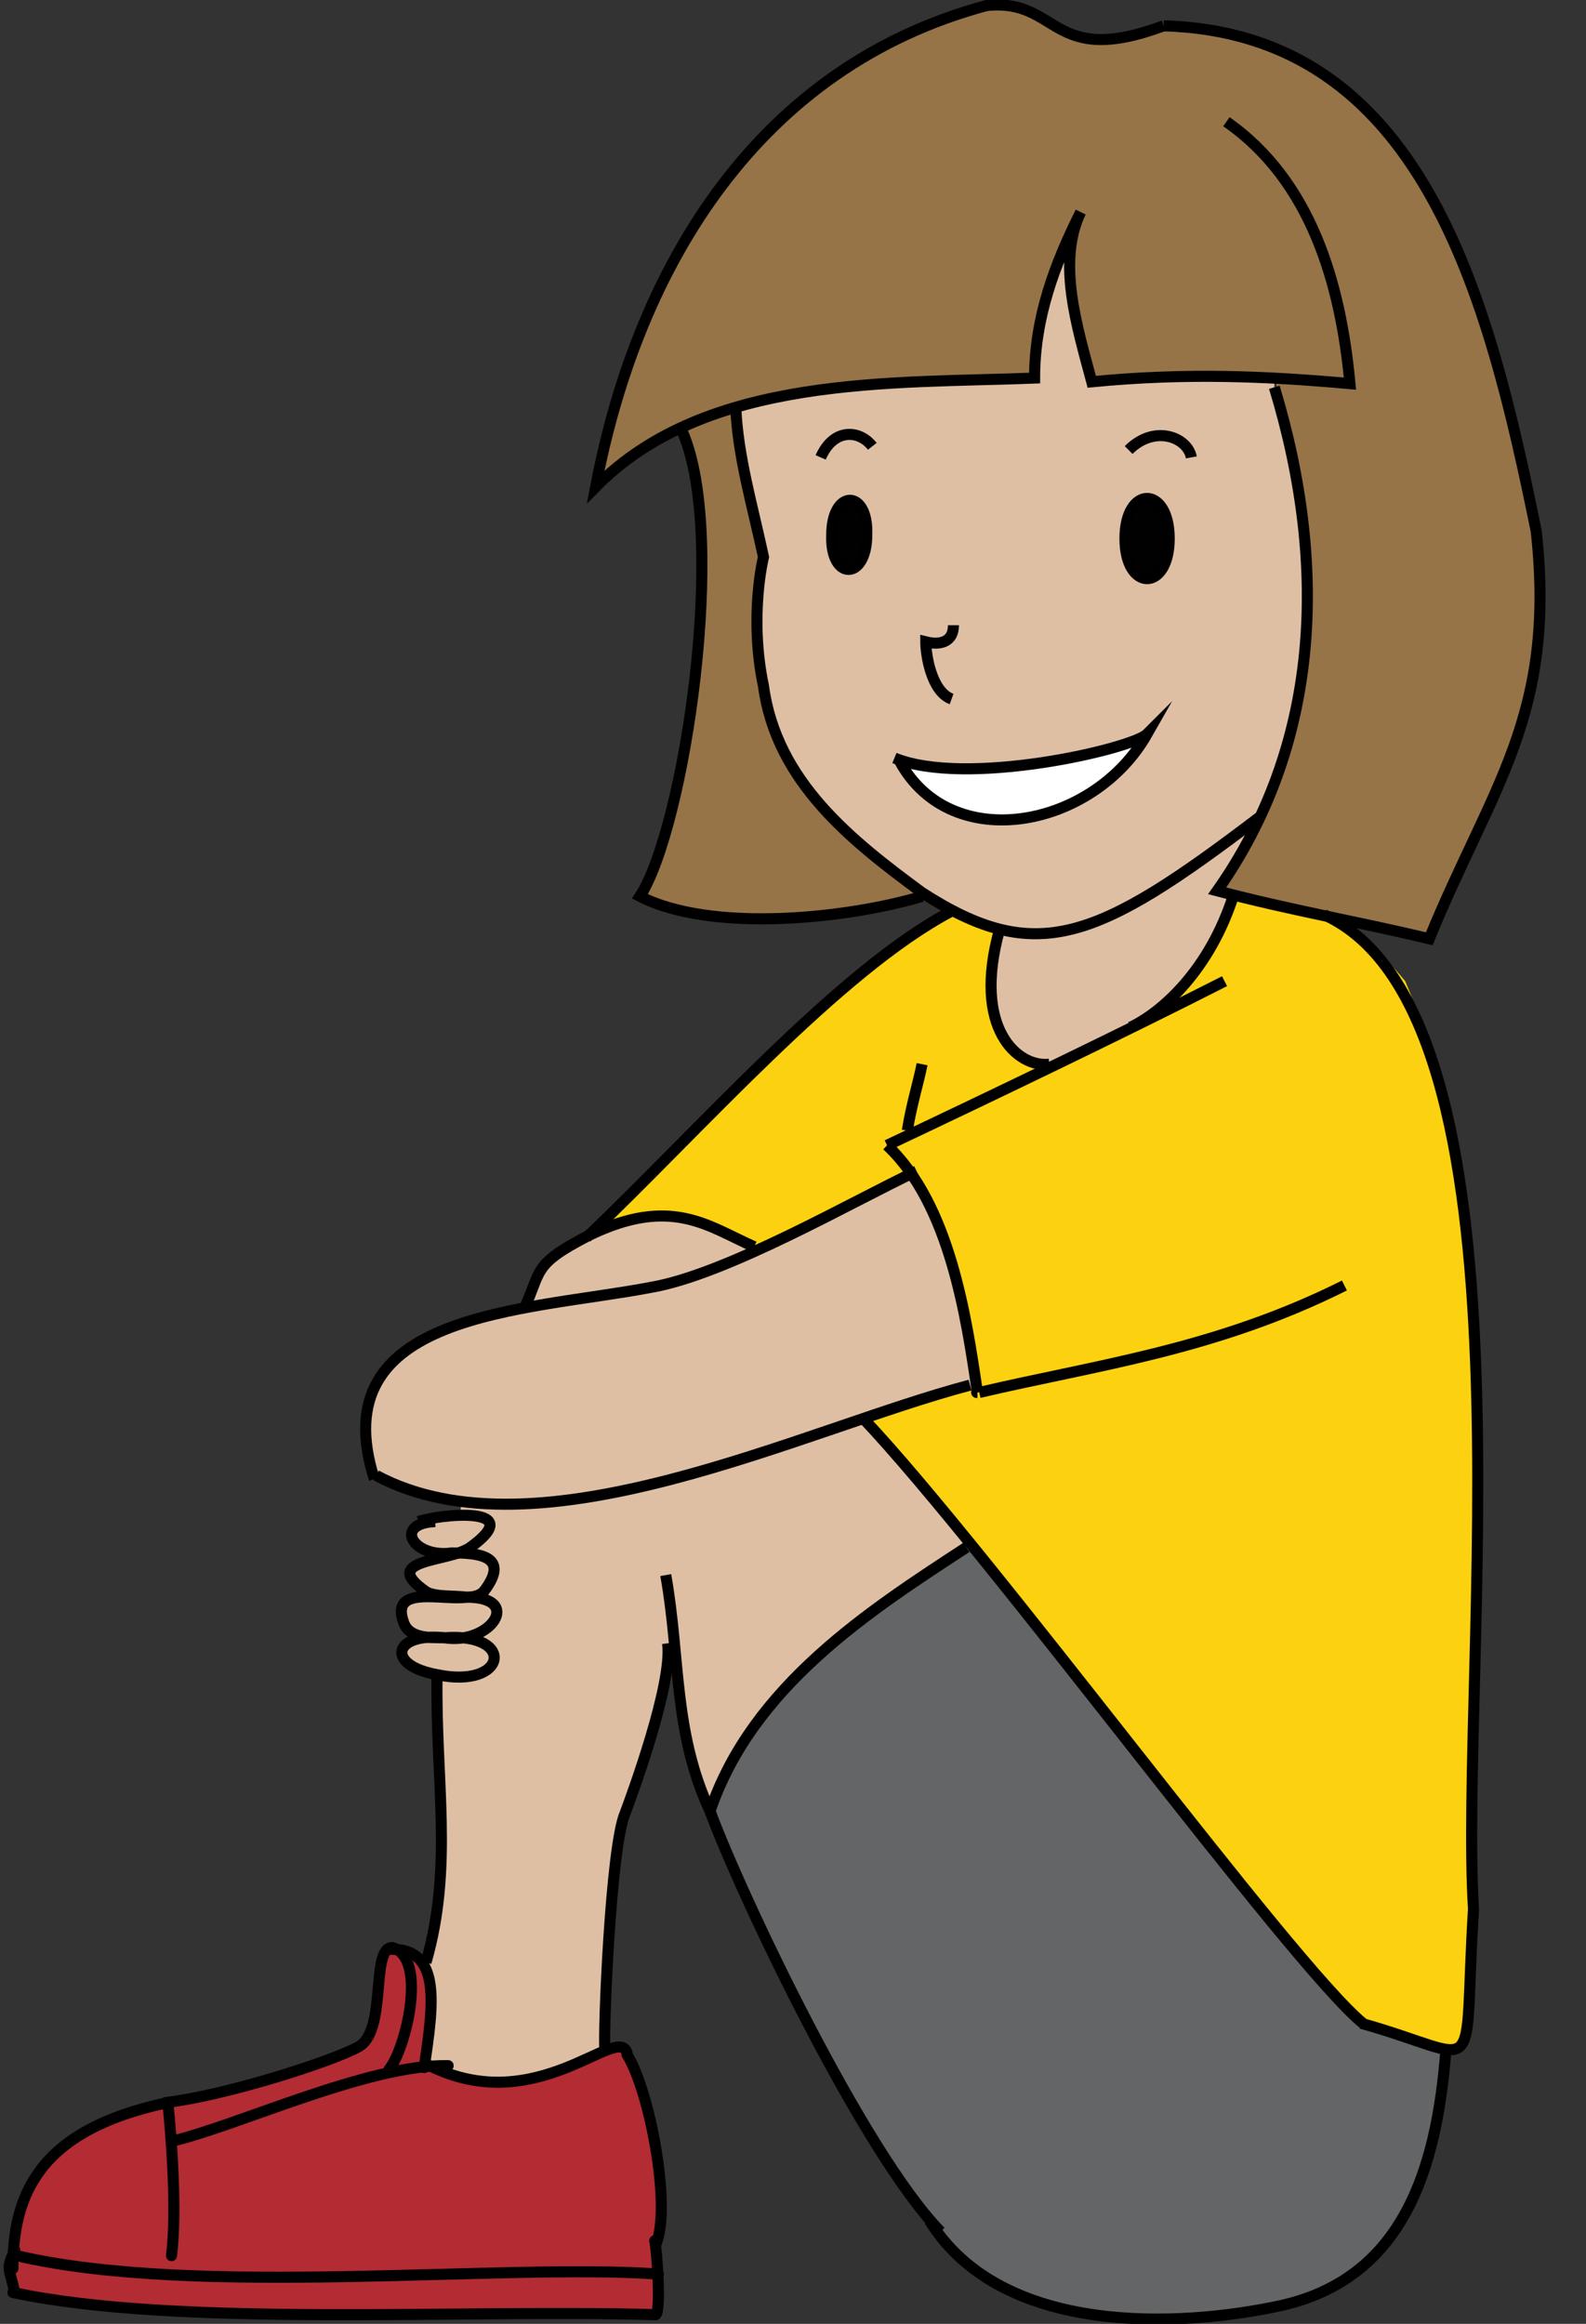 <?xml version="1.0" encoding="UTF-8"?><svg id="USA" xmlns="http://www.w3.org/2000/svg" width="86" height="126" viewBox="0 0 86 126"><rect x="0" y="0" width="86" height="126" fill="#333333" stroke="none"/><defs><style>.cls-1{fill:#b32b33;}.cls-1,.cls-2,.cls-3,.cls-4,.cls-5,.cls-6,.cls-7{stroke-width:0px;}.cls-2{fill:#dfbfa4;}.cls-3{fill:#010101;}.cls-8{stroke-linecap:round;stroke-linejoin:round;}.cls-8,.cls-9{fill:none;stroke:#000;stroke-width:.6px;}.cls-9{stroke-miterlimit:10;}.cls-4{fill:#636566;}.cls-5{fill:#967447;}.cls-6{fill:#fcd10f;}.cls-7{fill:#fff;}</style></defs><path class="cls-4" d="M50.4,120.4c-3.7-4.2-10.4-17.9-11.9-22.2,2.3-6.9,8.8-11,14.2-14.4,7.1,8.8,18.2,23.3,21.2,25.9,2.5.5,2.2.8,4.5,1.4-.5,6.4-2.2,12.3-8.9,13.9-5.5,1.2-15.2,1.7-19.1-4.6h0Z"/><path class="cls-3" d="M62.2,27c1.5,0,1.5,4.5,0,4.5-1.5,0-1.5-4.5,0-4.5Z"/><path class="cls-7" d="M62.2,39.8c-2.9,5.1-10.6,6.6-13.4,1.5h0c4,1.3,12.7-.7,13.4-1.5Z"/><path class="cls-6" d="M76.2,53.2c-3.5-4.2-4.9-3.5-9.2-4.7-2.1,6.4-5.9,7.2-10,9.3h0c-1.7,0-4.2-2-2.7-7.5-.9-.2-1.7-.6-2.6-1-6.1,3.2-13.7,11.9-19.8,17.7,4.5-2.3,6.5-.6,9,.6v.3c3.2-1.4,6.6-3.2,8.7-4.2,2,3.1,3.1,8.2,3.4,11.4-2.3.5-4.4,1.4-6.1,1.9,6.9,7.3,23.2,29.5,27,32.7,6.8,1.9,5.4,3.5,6.1-6.2-.3-14.8,1.7-37.5-3.8-50.3Z"/><path class="cls-5" d="M83.3,28.8c-2.6-12.8-6.2-27-20.2-27.4-6.2,2.3-5.6-1.5-9.6-1.1-12.3,3.3-18.9,14-21.2,26.1,1.3-1.4,2.9-2.4,4.6-3.2,2.6,5.7.2,21.6-2.2,25.4,3.8,2,11.3,1.2,15.3,0h0c-6.8-4.2-10.4-11.6-8.6-18.4-.6-2.8-1.4-5.5-1.5-8.2,5.2-1.5,11.2-1.4,16.2-1.6,0-3.3,1.1-6.2,2.5-9-1.3,2.7-.2,6.2.6,9.2,3.7-.3,7-.3,9.9-.2,2.6,10.1,2.6,19.9-3.1,27.8,4.2,1.1,7.3,1.6,11.5,2.6,3.4-8.3,6.9-12.1,5.8-22.1Z"/><path class="cls-3" d="M46,27.1c1.3,0,1.3,3.9,0,3.9-1.3,0-1.3-3.9,0-3.9Z"/><path class="cls-2" d="M69.1,21v-.5c-2.8-.1-6.2-.2-9.8.2-.8-2.9-1.9-6.5-.6-9.2-1.4,2.8-2.5,5.7-2.5,9-5,.1-11,0-16.2,1.6.1,2.7.9,5.3,1.5,8.2,0,0-.8,3.2,0,7,1.2,6.3,7,11,12.7,13.2-1.5,5.5,1,7.5,2.7,7.3h0c4.1-1.9,7.9-2.8,10-9.2-.3,0-.6-.2-.9-.2,5.5-7.8,6.1-17.3,3.1-27.3ZM62.2,27c1.5,0,1.5,4.5,0,4.5-1.5,0-1.5-4.5,0-4.5ZM46,31c-1.3,0-1.3-3.9,0-3.9,1.3,0,1.3,3.9,0,3.9ZM53.1,44.3c-2.3-.3-3.3-1.3-4.3-3h0c4,1.3,12.7-.7,13.4-1.5-2.5,3.9-5.3,4.7-9.1,4.5Z"/><path class="cls-2" d="M53,75c-.4-3.2-1.5-8.3-3.4-11.4-2.1,1-5.5,2.8-8.6,4.2v-.3c-2.7-1.1-4.6-2.8-9.2-.6-3.1,1.6-2.5,1.9-3.5,4-4.9.5-10.2,3.5-8.1,9h0c1.3.9,3,1.3,4.8,1.5,0,.1,0,.6-.1.7-.8,0-1.7.2-2.3.3h.9c-2.3,0-1.3,2,.9,1.7,0,0,0,.1,0,.2-1.5.4-3.4.6-1.3,2,.2.1.5.2.9.2,0,0,0,0,0,0-2.9-.6-3,2.3-.2,2.2h0c-2.8-.2-2.5,1.7,0,2-.1,5.7.9,10.3-.6,15.5h-.3c.7.9.8,2.9.2,5.6.2,0,.3,0,.4,0v.2c4.8,2,7.8,0,9.4-.8-.2-.7.3-11.1,1.1-12.9.3-.7,2.5-6.9,2.4-9h.3c.3,3.1.5,5.9,1.9,8.9,2.3-6.9,8.8-11,14.2-14.4-2.8-3.5-5-6.1-5.8-6.8,1.7-.5,3.8-1.5,6.1-1.9Z"/><path class="cls-1" d="M35.6,121.6h0c.8-2.1-.4-8.3-1.6-10.2-.5-1.7-4.9,3.5-10.6.7v-.2c0,0-.2,0-.4,0,.5-3.4,1-6.3-1.9-6.3-.8.3-.1,4.6-1.6,5.4-7.2,3.7-20.1,1.8-18.7,13.3,8.9,1.9,24.2.9,34.8,1.2.4.2.1-3.8,0-4Z"/><path class="cls-9" d="M63.1,1.4c-6.2,2.3-5.6-1.5-9.6-1.1-12.3,3.3-18.9,14-21.2,26.1,6-6.1,16.1-5.6,23.8-5.9,0-3.3,1.1-6.2,2.5-9-1.3,2.7-.2,6.2.6,9.2,5.2-.5,9.5-.3,14,.1-.5-5.4-2.1-11-6.7-14.2"/><path class="cls-9" d="M50,48.6c-4,1.2-11.4,2-15.3,0,2.4-3.7,4.8-19.5,2.3-25.2"/><path class="cls-9" d="M69.1,21c3,9.9,2.4,19.5-3.1,27.3,4.2,1.1,7.3,1.6,11.5,2.6,3.4-8.3,6.9-12.1,5.8-22.1-2.6-12.8-6.2-27-20.2-27.4"/><path class="cls-9" d="M39.9,22.1c.1,2.6.9,5.3,1.5,8.1,0,0-.8,3.2,0,7,.7,5.2,4.8,8.4,8.6,11.2,6.2,4,9.5,2.6,18.3-4.1"/><path class="cls-9" d="M44.5,24.8c.7-1.6,2.1-1.5,2.8-.6"/><path class="cls-9" d="M61.2,24.4c1.4-1.4,3.2-.7,3.4.4"/><path class="cls-9" d="M47,29c0,2.5-2,2.5-1.9,0,0-2.5,2-2.5,1.9,0Z"/><path class="cls-9" d="M63.4,29.2c0,2.9-2.4,2.9-2.4,0,0-2.9,2.4-2.9,2.4,0Z"/><path class="cls-9" d="M51.7,33.9c0,.9-.7,1.1-1.5.9,0,.7.3,2.7,1.4,3.1"/><path class="cls-9" d="M48.5,41.1c3.9,1.6,12.9-.5,13.7-1.3-2.9,5.1-10.6,6.6-13.4,1.5"/><path class="cls-9" d="M71.8,49.6c11.9,5.4,7.3,41.2,8.1,53.9-.6,9.7.7,8.1-6.1,6.2"/><path class="cls-9" d="M49.2,61.3c.2-1.3.6-2.6.8-3.6"/><path class="cls-9" d="M49.7,63.5c-3.4,1.6-10.3,5.6-14.4,6.3-6.8,1.3-17.9,1.3-15,10.4"/><path class="cls-9" d="M66.4,53.2c-5.5,2.8-12.8,6.3-18.3,8.9"/><path class="cls-9" d="M52.6,75.1c-9.1,2.4-23.4,9.6-32.2,4.9"/><path class="cls-9" d="M53.1,75.5s0,0,0,0"/><path class="cls-9" d="M53.1,75.5s0,0,0,0"/><path class="cls-9" d="M53,75.5c-.1,0,0,0,0,0h0Z"/><path class="cls-9" d="M53.1,75.5s0,0,0,0"/><path class="cls-9" d="M53.1,75.5s0,0,0,0"/><path class="cls-9" d="M72.9,69.7c-7,3.5-13.4,4.3-19.8,5.8"/><path class="cls-9" d="M51.6,49.4c-6.1,3.2-13.7,11.9-19.8,17.7"/><path class="cls-9" d="M73.9,109.7c-3.9-3.2-20.2-25.5-27.1-32.8"/><path class="cls-9" d="M56.9,57.7c-1.7.2-4.2-1.9-2.7-7.3"/><path class="cls-9" d="M66.9,48.5c-1.3,4.1-3.9,6.4-5.6,7.2"/><path class="cls-9" d="M48.1,62.1c3.4,3.2,4.3,9.3,4.9,13.4"/><path class="cls-9" d="M40.9,67.6c-2.5-1.1-4.5-2.8-9-.6-3.1,1.6-2.5,1.9-3.5,4"/><path class="cls-9" d="M36.2,89.1c.3,2.2-2,8.4-2.3,9.2-.8,1.8-1.2,12.1-1.1,12.8"/><path class="cls-9" d="M78.4,111.2c-.5,6.4-2.3,12.3-8.9,13.8-5.5,1.2-15.2,1.7-19.1-4.6"/><path class="cls-9" d="M23.7,90.8c-.1,5.7.9,10.4-.6,15.6"/><path class="cls-9" d="M23.7,88.8h0"/><path class="cls-9" d="M24,86.5s0,0,0,0"/><path class="cls-9" d="M24.5,84.2c0,0,0,.1,0,.2"/><path class="cls-9" d="M25,82c0,0,0,.1,0,.2"/><path class="cls-9" d="M36.1,85.4c.8,4.5.4,8.5,2.4,12.8,2.3-6.8,8.7-10.9,13.9-14.3"/><path class="cls-9" d="M51,121c-4.2-4.3-10.8-18.2-12.5-22.8"/><path class="cls-8" d="M34,111.4c1.2,1.9,2.4,8.1,1.6,10.2"/><path class="cls-8" d="M23.3,112c5.8,2.9,10.2-2.3,10.7-.7"/><path class="cls-8" d="M35.7,123.3c-8.5-.6-25,1.3-34.8-1"/><path class="cls-8" d="M24.3,112c-4.3-.1-11.5,3.3-15,4.1"/><path class="cls-8" d="M.7,123c0-3.9,1.3-7.5,8.4-9,.2,1.9.5,5.9.2,8.3"/><path class="cls-8" d="M21.2,105.6c-1.1.2-.2,4.6-1.8,5.4-1.5.8-7.1,2.6-10.4,3"/><path class="cls-8" d="M21.1,112.2c.9-1.1,2.1-6,.2-6.6"/><path class="cls-8" d="M.7,124.3c8.9,1.9,24.2.9,34.8,1.2.4.2.1-3.8,0-4"/><path class="cls-8" d="M.8,122c-.5,1.1-.3.9,0,2.3"/><path class="cls-8" d="M23,112.1c.5-3.4,1-6.6-2-6.4"/><path class="cls-9" d="M25.3,86.6c.4,0,.8-.1,1-.4,1.4-1.9-.5-2-1.8-2-2.1.3-3.2-1.6-.9-1.7"/><path class="cls-9" d="M24.1,88.8c-.9,0-1.9,0-2.2-.8-.8-2.1,2.1-1.2,3.4-1.4"/><path class="cls-9" d="M22.7,82.5c1.1-.4,6-.9,2.8,1.4-1.1.8-5,.6-2.4,2.4.5.3,1.5.2,2.2.3,0,0,0,0,0,0,3.1,0,1.3,2.6-1.2,2.2,0,0,0,0,0,0-2.8-.3-3.2,1.5-.4,2,3.8.8,4.3-2.3.4-2"/></svg>